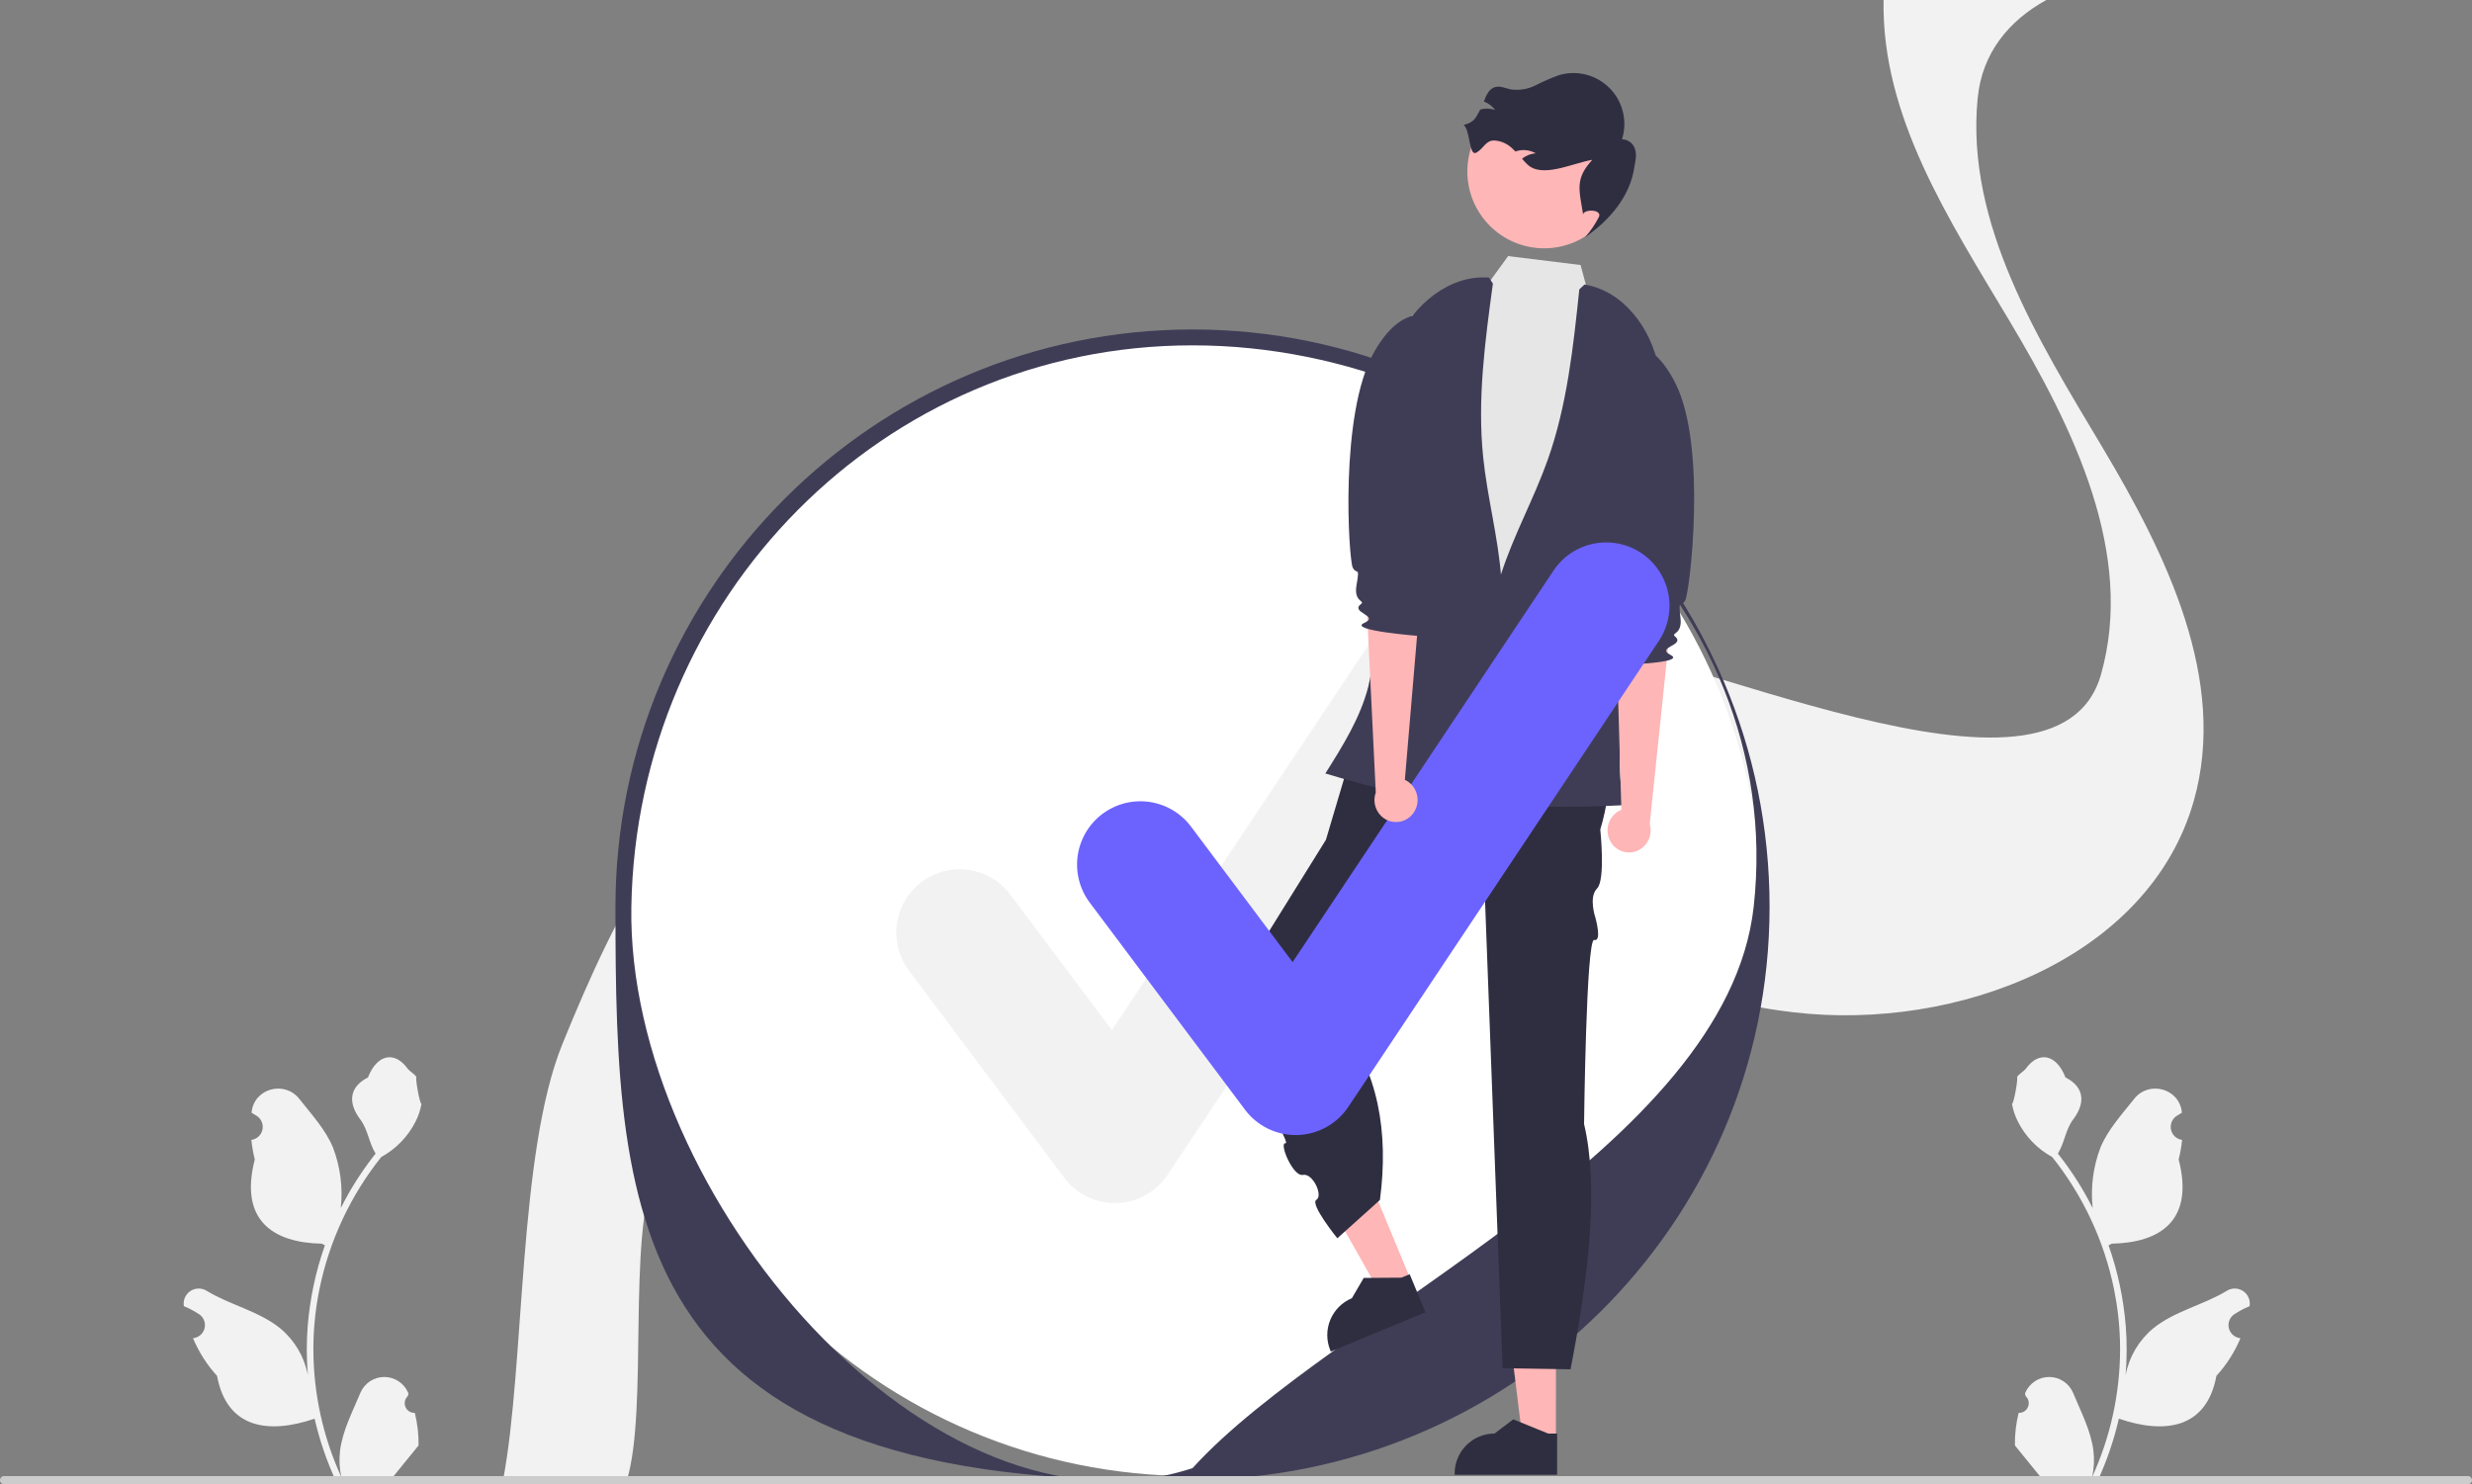 <svg width="393" height="236" viewBox="0 0 393 236" fill="none" xmlns="http://www.w3.org/2000/svg">
<rect x="0" y="0" width="393" height="236" fill="#808080" stroke="none"/>
<g clip-path="url(#clip0_255_2350)">
<path d="M65.948 224.646C65.633 224.661 65.321 224.578 65.055 224.409C64.788 224.24 64.581 223.994 64.459 223.703C64.337 223.412 64.308 223.091 64.375 222.782C64.442 222.474 64.602 222.194 64.834 221.98L64.939 221.561C64.925 221.528 64.911 221.494 64.897 221.461C64.58 220.711 64.048 220.072 63.369 219.623C62.69 219.175 61.894 218.937 61.08 218.94C60.266 218.943 59.472 219.187 58.796 219.64C58.12 220.094 57.593 220.737 57.282 221.489C56.036 224.49 54.45 227.497 54.06 230.67C53.888 232.073 53.961 233.495 54.274 234.873C51.349 228.488 49.83 221.549 49.82 214.525C49.819 212.762 49.917 211.001 50.113 209.25C50.275 207.814 50.5 206.388 50.787 204.973C52.355 197.292 55.721 190.094 60.61 183.968C62.976 182.676 64.89 180.69 66.093 178.277C66.528 177.409 66.836 176.483 67.007 175.527C66.74 175.562 66.001 171.495 66.202 171.246C65.83 170.681 65.164 170.4 64.758 169.849C62.738 167.109 59.954 167.587 58.501 171.312C55.397 172.879 55.367 175.479 57.272 177.979C58.483 179.57 58.65 181.722 59.713 183.425C59.604 183.565 59.49 183.701 59.381 183.841C57.381 186.413 55.638 189.176 54.177 192.089C54.532 188.826 54.108 185.525 52.94 182.458C51.755 179.599 49.536 177.192 47.581 174.72C45.233 171.752 40.418 173.048 40.004 176.81C40 176.847 39.996 176.883 39.993 176.92C40.283 177.083 40.567 177.257 40.845 177.441C41.195 177.675 41.465 178.009 41.622 178.399C41.779 178.789 41.814 179.217 41.723 179.628C41.632 180.038 41.419 180.411 41.113 180.699C40.806 180.986 40.42 181.174 40.005 181.238L39.962 181.245C40.066 182.292 40.248 183.329 40.509 184.349C38.001 194.052 43.415 197.586 51.146 197.745C51.316 197.832 51.483 197.92 51.654 198.003C50.186 202.165 49.265 206.5 48.914 210.9C48.716 213.496 48.728 216.103 48.949 218.697L48.936 218.605C48.376 215.721 46.838 213.118 44.583 211.237C41.232 208.483 36.499 207.469 32.884 205.256C32.5 205.009 32.053 204.878 31.597 204.877C31.141 204.875 30.693 205.005 30.308 205.25C29.923 205.495 29.615 205.845 29.422 206.259C29.229 206.672 29.159 207.133 29.218 207.586C29.223 207.618 29.228 207.65 29.233 207.682C29.772 207.902 30.297 208.155 30.804 208.44C31.095 208.604 31.379 208.778 31.657 208.962C32.006 209.195 32.277 209.529 32.433 209.919C32.59 210.309 32.625 210.737 32.534 211.148C32.443 211.558 32.231 211.931 31.924 212.219C31.617 212.506 31.231 212.694 30.816 212.758L30.773 212.765C30.743 212.769 30.717 212.774 30.686 212.778C31.607 214.977 32.899 217.002 34.506 218.763C36.074 227.233 42.809 228.037 50.013 225.57H50.017C50.807 229.007 51.953 232.352 53.434 235.551H65.642C65.686 235.416 65.725 235.276 65.764 235.14C64.635 235.211 63.5 235.143 62.387 234.939C63.292 233.827 64.198 232.706 65.104 231.594C65.124 231.573 65.143 231.551 65.161 231.528C65.62 230.959 66.084 230.394 66.543 229.825L66.544 229.825C66.568 228.08 66.368 226.339 65.948 224.646Z" fill="#F2F2F2"/>
<path d="M320.925 224.646C321.24 224.661 321.552 224.578 321.818 224.409C322.084 224.24 322.292 223.994 322.414 223.703C322.536 223.412 322.565 223.091 322.498 222.782C322.431 222.474 322.271 222.194 322.039 221.98L321.934 221.561C321.948 221.528 321.962 221.494 321.976 221.461C322.293 220.711 322.825 220.072 323.504 219.623C324.183 219.175 324.979 218.937 325.793 218.94C326.606 218.943 327.401 219.187 328.077 219.64C328.753 220.094 329.279 220.737 329.591 221.489C330.837 224.49 332.422 227.497 332.813 230.67C332.985 232.073 332.912 233.495 332.599 234.873C335.524 228.488 337.043 221.549 337.053 214.525C337.053 212.762 336.956 211.001 336.76 209.25C336.598 207.814 336.373 206.388 336.086 204.973C334.518 197.292 331.151 190.094 326.263 183.968C323.897 182.676 321.983 180.69 320.78 178.277C320.344 177.409 320.036 176.483 319.866 175.527C320.133 175.562 320.872 171.495 320.671 171.246C321.043 170.681 321.709 170.4 322.115 169.849C324.135 167.109 326.919 167.587 328.372 171.312C331.476 172.879 331.506 175.479 329.601 177.979C328.389 179.57 328.223 181.722 327.16 183.425C327.269 183.565 327.383 183.701 327.492 183.841C329.492 186.413 331.235 189.176 332.696 192.089C332.34 188.826 332.765 185.525 333.933 182.458C335.117 179.599 337.337 177.192 339.292 174.72C341.64 171.752 346.455 173.048 346.868 176.81C346.872 176.847 346.876 176.883 346.88 176.92C346.59 177.083 346.306 177.257 346.028 177.441C345.678 177.675 345.407 178.009 345.251 178.399C345.094 178.789 345.059 179.217 345.15 179.628C345.241 180.038 345.454 180.411 345.76 180.699C346.067 180.986 346.453 181.174 346.868 181.238L346.911 181.245C346.807 182.292 346.625 183.329 346.364 184.349C348.872 194.052 343.458 197.586 335.727 197.745C335.556 197.832 335.39 197.92 335.219 198.003C336.687 202.165 337.608 206.5 337.958 210.9C338.157 213.496 338.145 216.103 337.923 218.697L337.937 218.605C338.497 215.721 340.035 213.118 342.29 211.237C345.641 208.483 350.374 207.469 353.989 205.256C354.373 205.009 354.819 204.878 355.276 204.877C355.732 204.875 356.18 205.005 356.565 205.25C356.95 205.495 357.258 205.845 357.451 206.259C357.644 206.672 357.714 207.133 357.654 207.586C357.649 207.618 357.645 207.65 357.64 207.682C357.101 207.902 356.576 208.155 356.069 208.44C355.778 208.604 355.494 208.778 355.216 208.962C354.867 209.195 354.596 209.529 354.439 209.919C354.283 210.309 354.248 210.737 354.339 211.148C354.43 211.558 354.642 211.931 354.949 212.219C355.255 212.506 355.642 212.694 356.057 212.758L356.099 212.765C356.13 212.769 356.156 212.774 356.187 212.778C355.266 214.977 353.974 217.002 352.367 218.763C350.799 227.233 344.064 228.037 336.86 225.57H336.856C336.065 229.007 334.92 232.352 333.439 235.551H321.231C321.187 235.416 321.148 235.276 321.108 235.14C322.238 235.211 323.373 235.143 324.486 234.939C323.581 233.827 322.675 232.706 321.769 231.594C321.749 231.573 321.73 231.551 321.712 231.528C321.253 230.959 320.789 230.394 320.33 229.825L320.329 229.825C320.305 228.08 320.505 226.339 320.925 224.646Z" fill="#F2F2F2"/>
<path d="M79.989 235.278H99.688C103.057 223.928 99.706 197.103 104.147 186.139C112.667 165.118 123.552 142.937 143.867 132.672C152.541 128.289 161.999 126.577 171.658 126.671C185.001 126.797 198.718 130.381 211.278 135.13C216.415 137.068 221.506 139.2 226.576 141.378C245.679 149.591 264.575 158.537 285.118 160.954C311.114 164.012 341.678 152.375 348.778 127.31C354.196 108.12 344.437 88.197 334.202 71.059C323.968 53.92 312.527 35.583 314.396 15.74C314.403 15.673 314.409 15.6 314.423 15.533C315.126 8.406 319.379 3.284 325.321 0H299.452C299.111 18.511 309.814 34.85 319.446 50.983C329.681 68.115 339.44 88.044 334.022 107.234C326.921 132.292 268.13 102.919 242.134 99.855C234.793 98.996 246.454 102.053 239.455 99.855C228.476 96.411 227.259 127.996 216.576 123.36C209.925 120.469 203.267 117.598 196.521 115.047C193.728 113.988 190.875 112.996 187.988 112.077C187.981 112.077 187.981 112.077 187.975 112.07C168.59 105.929 147.39 103.537 129.48 112.416C129.359 112.476 129.232 112.536 129.111 112.596C108.796 122.854 97.911 145.035 89.391 166.057C82.351 183.435 83.459 216.947 79.989 235.278Z" fill="#F2F2F2"/>
<path d="M189.588 234.697C239.557 234.697 280.065 194.167 280.065 144.172C280.065 94.177 239.557 53.648 189.588 53.648C139.619 53.648 99.111 94.177 99.111 144.172C99.111 194.167 139.619 234.697 189.588 234.697Z" fill="white"/>
<path d="M189.329 235.278C99.811 237.335 97.848 194.784 97.848 144.172C97.848 93.561 139.003 52.385 189.588 52.385C240.173 52.385 281.327 93.561 281.327 144.172C281.327 194.784 239.915 235.278 189.329 235.278ZM189.588 54.911C140.394 54.911 101.201 94.96 100.373 144.172C99.602 189.945 148.203 247.063 189.588 233.434C211.781 208.979 274.528 182.64 278.803 144.172C284.239 95.255 238.781 54.911 189.588 54.911Z" fill="#3F3D56"/>
<path d="M177.245 191.286C175.682 191.286 174.141 190.922 172.744 190.223C171.347 189.523 170.131 188.508 169.194 187.257L144.511 154.328C143.717 153.27 143.139 152.066 142.811 150.785C142.482 149.504 142.409 148.171 142.596 146.861C142.783 145.552 143.226 144.292 143.899 143.154C144.572 142.015 145.463 141.021 146.521 140.227C147.579 139.434 148.782 138.857 150.063 138.528C151.344 138.2 152.677 138.128 153.985 138.315C155.294 138.503 156.553 138.946 157.69 139.621C158.828 140.295 159.821 141.187 160.614 142.246L176.762 163.787L218.239 101.541C219.72 99.32 222.022 97.779 224.639 97.256C227.255 96.733 229.972 97.272 232.193 98.752C234.413 100.233 235.954 102.536 236.478 105.154C237.002 107.771 236.466 110.49 234.987 112.712L185.62 186.802C184.727 188.142 183.526 189.248 182.117 190.027C180.709 190.807 179.134 191.238 177.525 191.283C177.432 191.284 177.338 191.286 177.245 191.286Z" fill="#F2F2F2"/>
<path d="M2.88438e-06 235.348C-0 235.434 0.016 235.519 0.049 235.598C0.082 235.677 0.13 235.749 0.19 235.81C0.251 235.87 0.323 235.918 0.402 235.951C0.481 235.984 0.566 236 0.652 236H392.348C392.521 236 392.687 235.931 392.809 235.809C392.931 235.687 393 235.521 393 235.348C393 235.175 392.931 235.009 392.809 234.887C392.687 234.765 392.521 234.696 392.348 234.696H0.652C0.566 234.696 0.481 234.712 0.402 234.745C0.323 234.778 0.251 234.826 0.19 234.886C0.13 234.947 0.082 235.019 0.049 235.098C0.016 235.177 -0 235.262 2.88438e-06 235.348Z" fill="#CCCCCC"/>
<path d="M247.364 228.957H242.067L239.547 208.511L247.366 208.511L247.364 228.957Z" fill="#FFB6B6"/>
<path d="M247.551 234.486L231.26 234.486V234.279C231.26 232.597 231.928 230.983 233.117 229.793C234.306 228.604 235.919 227.935 237.601 227.935L240.577 225.676L246.129 227.936L247.552 227.936L247.551 234.486Z" fill="#2F2E41"/>
<path d="M224.332 203.618L219.439 205.648L209.282 187.728L216.505 184.732L224.332 203.618Z" fill="#FFB6B6"/>
<path d="M226.622 208.654L211.573 214.898L211.494 214.707C210.85 213.153 210.849 211.406 211.492 209.851C212.135 208.297 213.369 207.061 214.922 206.416L216.806 203.189L222.8 203.148L224.114 202.603L226.622 208.654Z" fill="#2F2E41"/>
<path d="M253.422 112.652L215.825 116.582L210.795 133.529L193.378 161.534C193.378 161.534 205.531 182 204.39 181.777C203.249 181.554 205.53 187.133 207.128 186.809C208.725 186.485 210.387 190.123 209.282 190.769C208.178 191.416 212.609 196.885 212.609 196.885L219.381 190.803C220.822 179.931 219.081 170.256 212.881 162.257L232.284 141.298L235.963 139.771L238.884 217.542L249.686 217.72C252.667 202.378 254.164 188.571 251.835 178.72C251.835 178.72 252.169 149.129 253.447 149.453C254.724 149.777 253.641 145.922 253.641 145.922C253.641 145.922 252.522 142.639 253.897 141.276C255.272 139.914 254.413 131.904 254.413 131.904C256.685 124.323 256.001 118.063 253.422 112.652Z" fill="#2F2E41"/>
<path d="M224.514 50.109L234.908 47.414L239.759 40.719L251.282 42.136L253.734 51.269L261.937 56.033C261.937 56.033 257.404 104.012 258.482 106.647C259.56 109.281 263.427 109.064 260.125 112.46C256.822 115.856 256.385 114.488 257.151 118.186C257.918 121.883 263.504 125.796 257.151 125.757C250.799 125.718 212.466 125.17 213.562 120.787C214.657 116.404 214.64 117.517 216.291 114.769C217.942 112.021 219.054 113.557 218.498 109.501C217.942 105.446 218.49 102.707 218.49 100.515C218.49 98.324 220.325 78.409 220.325 78.409L224.514 50.109Z" fill="#E6E6E6"/>
<path d="M245.492 39.482C252.235 39.482 257.702 34.012 257.702 27.265C257.702 20.518 252.235 15.048 245.492 15.048C238.748 15.048 233.281 20.518 233.281 27.265C233.281 34.012 238.748 39.482 245.492 39.482Z" fill="#FFB6B6"/>
<path d="M232.697 19.872C233.769 20.738 233.524 24.954 234.719 24.267C235.913 23.58 236.162 22.349 237.538 22.336C238.659 22.398 239.717 22.877 240.504 23.679C240.65 23.812 240.79 23.951 240.925 24.088C241.049 24.044 241.171 24.005 241.299 23.973C242.264 23.737 243.282 23.881 244.145 24.374C243.349 24.431 242.59 24.736 241.977 25.248C242.24 25.543 242.506 25.839 242.787 26.112C245.125 28.405 249.92 25.963 253.144 25.412C250.459 28.346 250.988 29.983 251.656 33.904L251.659 34.118C251.796 33.214 254.69 33.259 254.213 34.459C253.614 35.644 252.864 36.747 251.982 37.74C255.926 35.007 259.11 31.239 259.813 26.687C259.958 25.73 260.24 24.754 259.967 23.82C259.852 23.349 259.583 22.929 259.203 22.626C258.823 22.323 258.354 22.154 257.869 22.147C258.308 20.75 258.361 19.261 258.022 17.837C257.683 16.413 256.965 15.108 255.943 14.06C254.922 13.012 253.636 12.26 252.222 11.885C250.808 11.51 249.319 11.525 247.912 11.929C246.63 12.385 245.379 12.926 244.167 13.547C242.944 14.17 241.56 14.405 240.2 14.219C239.353 14.044 238.495 13.605 237.665 13.853C236.703 14.142 236.289 15.159 235.904 16.14C236.627 16.405 237.256 16.879 237.709 17.503C236.961 17.227 236.144 17.193 235.376 17.408C235.362 17.41 235.348 17.414 235.335 17.419C234.464 18.981 234.413 19.364 232.697 19.872Z" fill="#2F2E41"/>
<path d="M236.724 44.142C230.47 43.638 224.759 48.423 222.156 54.135C219.552 59.847 219.381 66.326 219.255 72.602L218.862 92.112C218.804 94.999 218.746 97.886 218.602 100.77C218.528 103.577 218.175 106.369 217.549 109.105C216.274 114.126 213.469 118.601 210.705 122.982C217.781 125.122 224.978 126.842 232.257 128.132C235.892 116.368 239.569 104.266 238.675 91.985C238.203 85.486 236.456 79.142 235.792 72.66C234.851 63.48 236.098 54.232 237.342 45.088" fill="#3F3D56"/>
<path d="M251.905 45.239C258.099 46.236 262.511 52.241 263.684 58.408C264.858 64.575 263.485 70.909 262.118 77.036C260.702 83.384 259.286 89.733 257.87 96.081C257.241 98.899 256.612 101.718 256.067 104.553C255.538 107.308 257.755 110.841 257.78 113.646C257.827 118.827 256.821 123.093 258.466 128.006C251.085 128.404 243.686 128.364 236.309 127.888C235.569 115.597 234.87 102.967 238.653 91.25C240.655 85.05 243.858 79.301 246.041 73.163C249.134 64.469 250.118 55.189 251.08 46.011" fill="#3F3D56"/>
<path d="M256.034 133.806C255.574 133.004 255.445 132.054 255.675 131.158C255.904 130.262 256.474 129.491 257.263 129.009C257.425 128.914 257.594 128.832 257.769 128.765L256.98 101.854L265.537 99.675L262.274 131.027C262.497 131.776 262.466 132.578 262.186 133.308C261.905 134.038 261.391 134.655 260.724 135.062C260.342 135.29 259.919 135.44 259.479 135.504C259.039 135.569 258.59 135.546 258.159 135.436C257.728 135.327 257.323 135.134 256.966 134.869C256.609 134.603 256.309 134.269 256.081 133.887C256.065 133.86 256.049 133.834 256.034 133.806Z" fill="#FFB6B6"/>
<path d="M255.41 55.99C255.41 55.99 261.383 50.936 266.409 61.041C271.435 71.146 268.626 94.231 267.918 95.463C267.211 96.695 266.779 94.979 267.167 98.263C267.482 100.934 265.608 100.6 266.28 101.17C268.053 102.673 263.09 102.844 265.639 104.168C268.187 105.492 256.779 105.74 256.779 105.74C256.779 105.74 255.399 104.754 256.358 101.036C256.896 98.948 258.244 98.184 256.806 97.218C255.369 96.251 258.291 93.264 258.293 92.609C258.295 91.953 253.737 77.617 253.737 77.617L255.41 55.99Z" fill="#3F3D56"/>
<path d="M205.983 180.475C204.42 180.475 202.88 180.111 201.482 179.412C200.085 178.712 198.869 177.697 197.932 176.446L173.249 143.517C172.455 142.459 171.877 141.255 171.549 139.974C171.22 138.693 171.147 137.359 171.334 136.05C171.521 134.741 171.964 133.481 172.637 132.342C173.31 131.204 174.201 130.21 175.259 129.416C176.317 128.623 177.52 128.045 178.801 127.717C180.082 127.389 181.415 127.317 182.723 127.504C184.032 127.692 185.291 128.135 186.428 128.81C187.566 129.484 188.559 130.376 189.352 131.434L205.5 152.976L246.977 90.73C247.71 89.63 248.652 88.684 249.751 87.949C250.849 87.213 252.081 86.701 253.377 86.441C254.673 86.182 256.007 86.181 257.304 86.437C258.601 86.694 259.834 87.204 260.934 87.937C262.033 88.671 262.978 89.614 263.713 90.712C264.449 91.811 264.961 93.044 265.22 94.341C265.479 95.637 265.481 96.972 265.224 98.27C264.968 99.567 264.458 100.801 263.725 101.901L214.358 175.991C213.465 177.33 212.264 178.437 210.855 179.216C209.447 179.996 207.872 180.426 206.263 180.472C206.17 180.473 206.076 180.475 205.983 180.475Z" fill="#6C63FF"/>
<path d="M224.799 129.132C225.302 128.357 225.484 127.415 225.304 126.508C225.124 125.601 224.598 124.799 223.837 124.274C223.681 124.17 223.516 124.079 223.345 124.002L225.62 97.177L217.196 94.528L218.722 126.012C218.458 126.747 218.445 127.55 218.684 128.294C218.924 129.039 219.403 129.683 220.047 130.126C220.416 130.375 220.83 130.548 221.265 130.637C221.701 130.725 222.15 130.727 222.587 130.642C223.023 130.557 223.439 130.387 223.81 130.141C224.18 129.895 224.499 129.579 224.748 129.21C224.765 129.184 224.782 129.158 224.799 129.132Z" fill="#FFB6B6"/>
<path d="M229.728 51.524C229.728 51.524 224.044 46.148 218.467 55.959C212.89 65.771 214.42 88.976 215.058 90.245C215.696 91.515 216.222 89.825 215.654 93.082C215.192 95.732 217.081 95.502 216.379 96.034C214.526 97.437 219.472 97.882 216.854 99.063C214.236 100.245 225.613 101.123 225.613 101.123C225.613 101.123 227.045 100.215 226.293 96.45C225.871 94.335 224.568 93.497 226.056 92.612C227.545 91.727 224.792 88.582 224.827 87.928C224.861 87.273 230.204 73.21 230.204 73.21L229.728 51.524Z" fill="#3F3D56"/>
</g>
<defs>
<clipPath id="clip0_255_2350">
<rect width="393" height="236" fill="white"/>
</clipPath>
</defs>
</svg>
